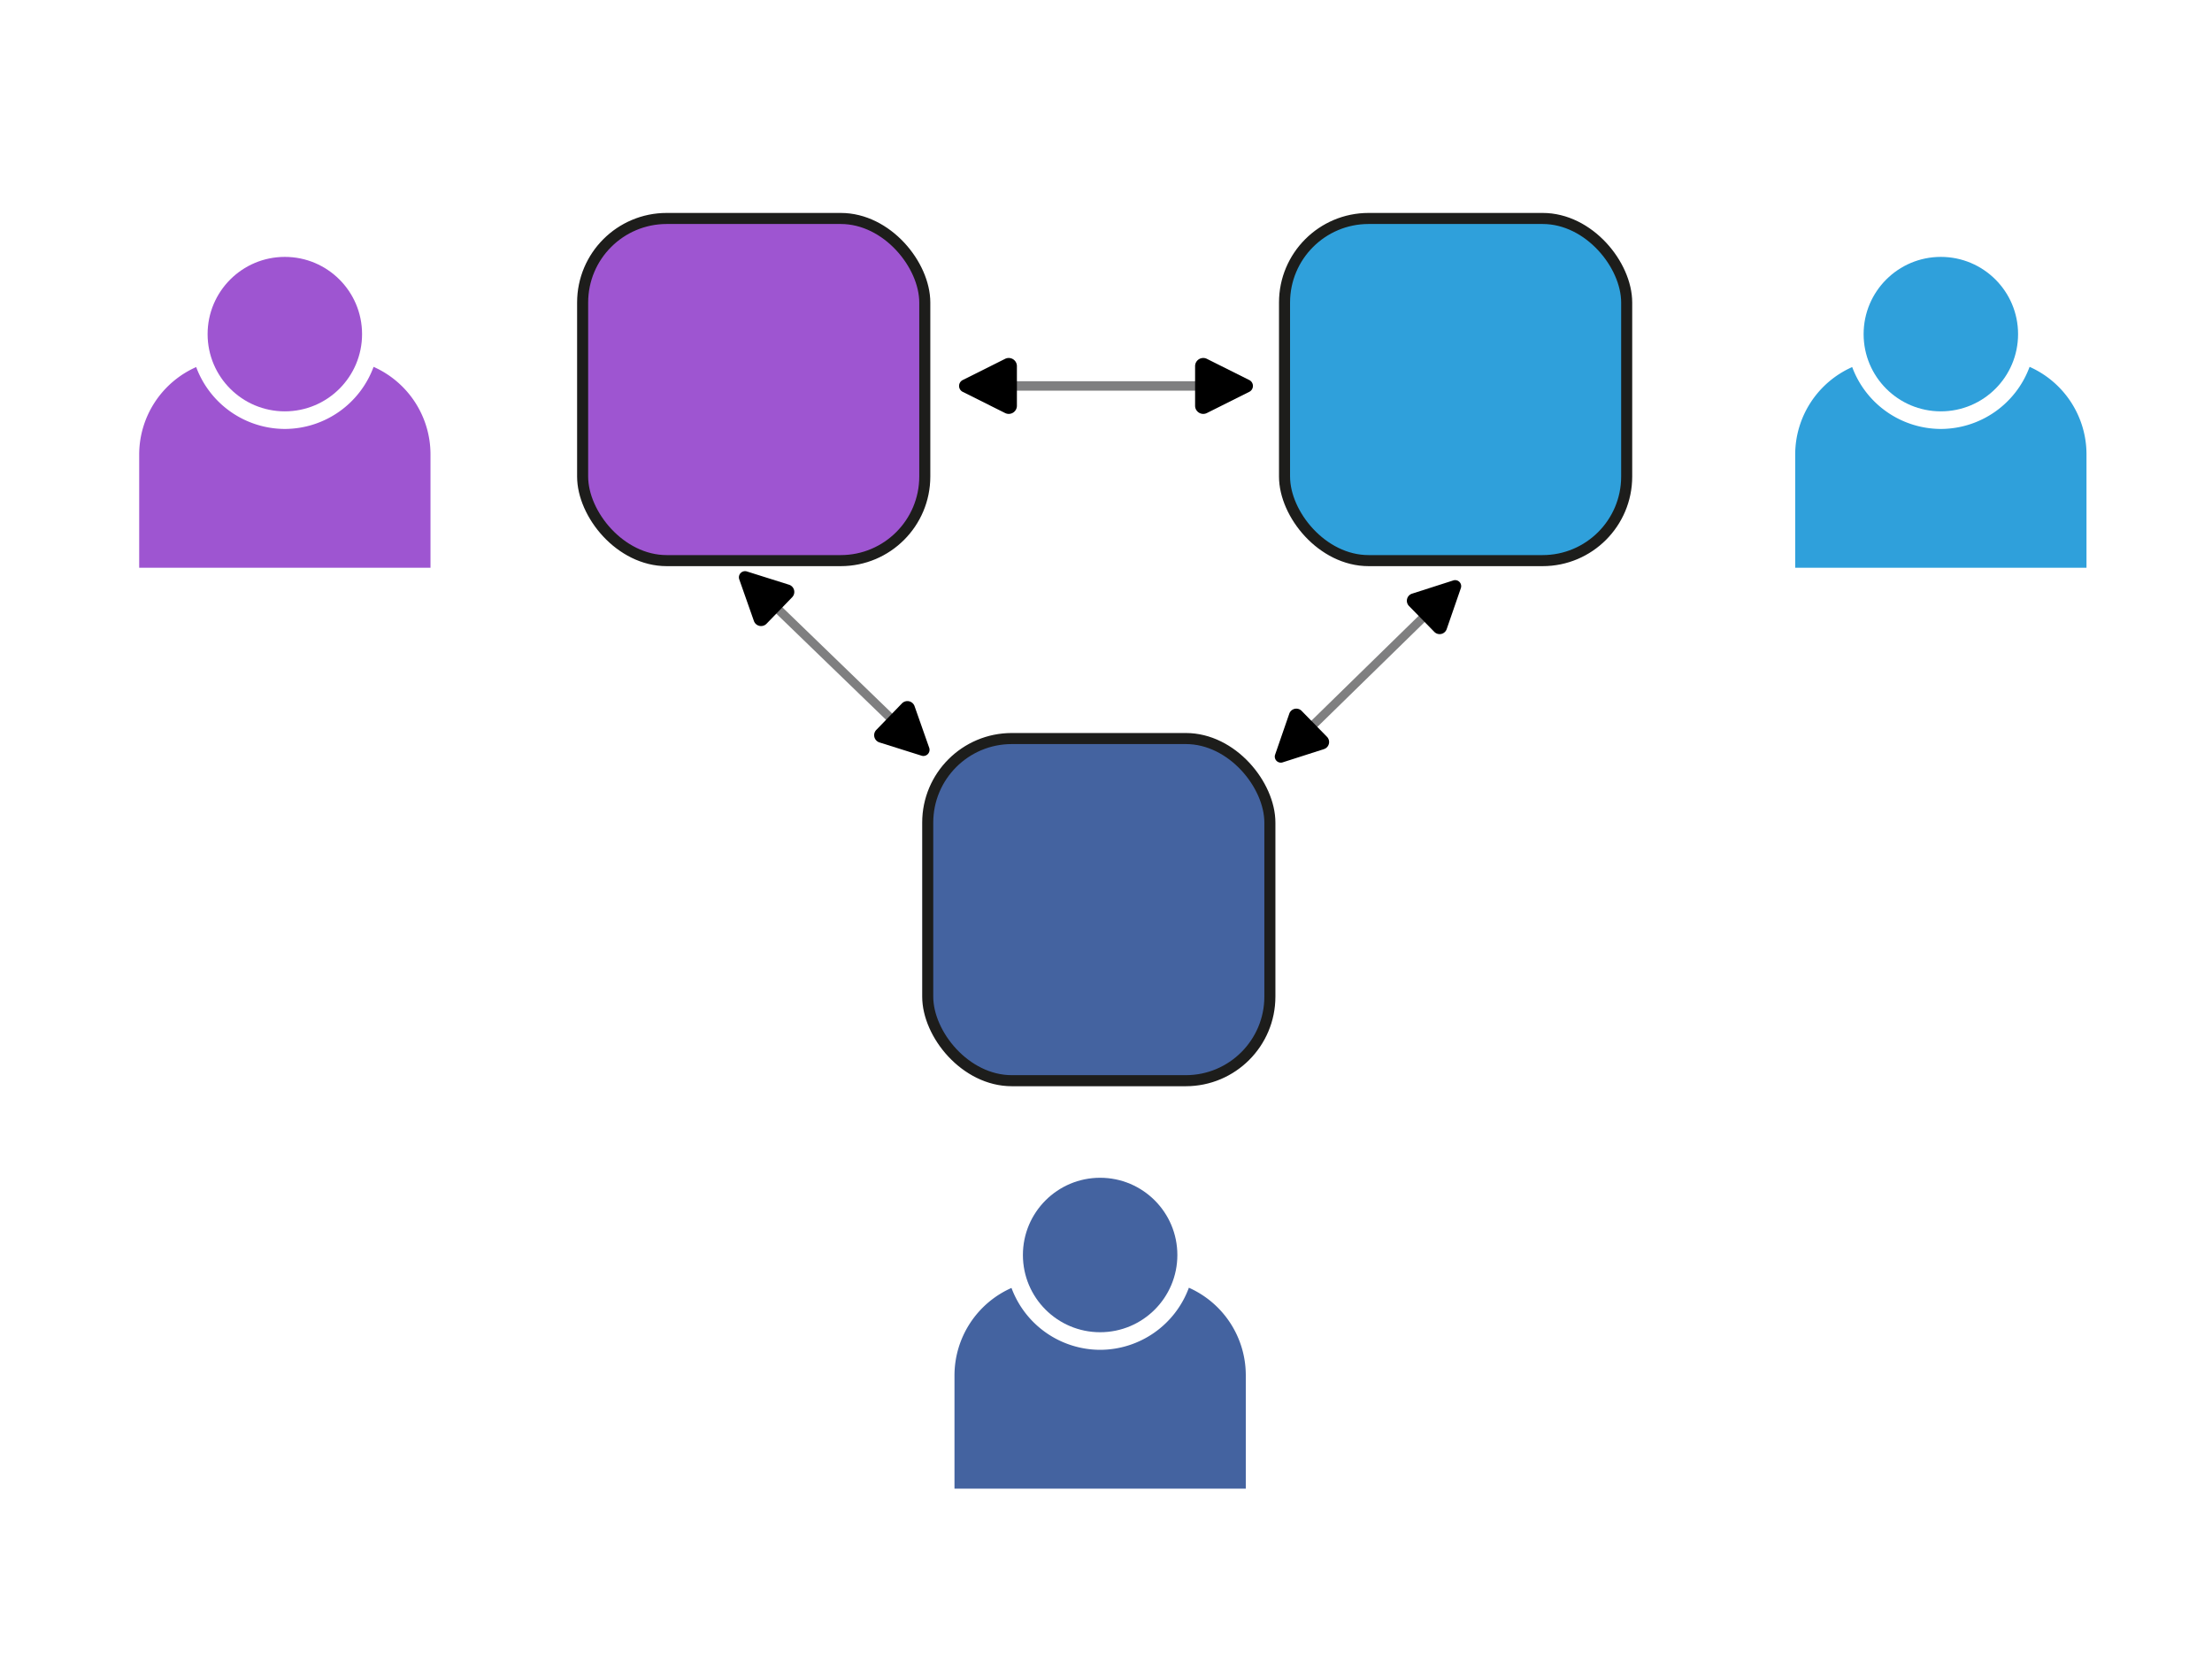 <?xml version="1.0" encoding="UTF-8" standalone="no"?>
<!-- Created with Inkscape (http://www.inkscape.org/) -->

<svg
   width="800.001"
   height="600"
   viewBox="0 0 211.667 158.75"
   version="1.1"
   id="svg1"
   sodipodi:docname="graphic-exchange.svg"
   inkscape:version="1.3.2 (091e20e, 2023-11-25)"
   xmlns:inkscape="http://www.inkscape.org/namespaces/inkscape"
   xmlns:sodipodi="http://sodipodi.sourceforge.net/DTD/sodipodi-0.dtd"
   xmlns="http://www.w3.org/2000/svg"
   xmlns:svg="http://www.w3.org/2000/svg">
  <sodipodi:namedview
     id="namedview1"
     pagecolor="#ffffff"
     bordercolor="#000000"
     borderopacity="0.25"
     inkscape:showpageshadow="2"
     inkscape:pageopacity="0.0"
     inkscape:pagecheckerboard="0"
     inkscape:deskcolor="#d1d1d1"
     inkscape:document-units="mm"
     inkscape:zoom="1.4142136"
     inkscape:cx="397.39401"
     inkscape:cy="313.2483"
     inkscape:window-width="2208"
     inkscape:window-height="1139"
     inkscape:window-x="0"
     inkscape:window-y="25"
     inkscape:window-maximized="0"
     inkscape:current-layer="layer1" />
  <defs
     id="defs1">
    <marker
       style="overflow:visible"
       id="marker16"
       refX="0"
       refY="0"
       orient="auto-start-reverse"
       inkscape:stockid="Rounded arrow"
       markerWidth="1"
       markerHeight="1"
       viewBox="0 0 1 1"
       inkscape:isstock="true"
       inkscape:collect="always"
       preserveAspectRatio="xMidYMid">
      <path
         transform="scale(0.7)"
         d="m -0.211,-4.106 6.422,3.211 a 1,1 90 0 1 0,1.789 L -0.211,4.106 A 1.236,1.236 31.717 0 1 -2,3 v -6 a 1.236,1.236 148.283 0 1 1.789,-1.106 z"
         style="fill:context-stroke;fill-rule:evenodd;stroke:none"
         id="path16" />
    </marker>
    <marker
       style="overflow:visible"
       id="RoundedArrow"
       refX="0"
       refY="0"
       orient="auto-start-reverse"
       inkscape:stockid="Rounded arrow"
       markerWidth="1"
       markerHeight="1"
       viewBox="0 0 1 1"
       inkscape:isstock="true"
       inkscape:collect="always"
       preserveAspectRatio="xMidYMid">
      <path
         transform="scale(0.7)"
         d="m -0.211,-4.106 6.422,3.211 a 1,1 90 0 1 0,1.789 L -0.211,4.106 A 1.236,1.236 31.717 0 1 -2,3 v -6 a 1.236,1.236 148.283 0 1 1.789,-1.106 z"
         style="fill:context-stroke;fill-rule:evenodd;stroke:none"
         id="path8" />
    </marker>
    <inkscape:path-effect
       effect="fillet_chamfer"
       id="path-effect13"
       is_visible="true"
       lpeversion="1"
       nodesatellites_param="F,0,0,1,0,9.167,0,1 @ F,0,0,1,0,9.167,0,1 @ F,0,0,1,0,0,0,1 @ F,0,0,1,0,0,0,1"
       radius="34.648"
       unit="px"
       method="auto"
       mode="F"
       chamfer_steps="1"
       flexible="false"
       use_knot_distance="true"
       apply_no_radius="true"
       apply_with_radius="true"
       only_selected="false"
       hide_knots="false" />
    <inkscape:path-effect
       effect="fillet_chamfer"
       id="path-effect12"
       is_visible="true"
       lpeversion="1"
       nodesatellites_param="F,0,0,1,0,9.167,0,1 @ F,0,0,1,0,9.167,0,1 @ F,0,0,1,0,0,0,1 @ F,0,0,1,0,1.31,0,1"
       radius="34.648"
       unit="px"
       method="auto"
       mode="F"
       chamfer_steps="1"
       flexible="false"
       use_knot_distance="true"
       apply_no_radius="true"
       apply_with_radius="true"
       only_selected="false"
       hide_knots="false" />
    <inkscape:path-effect
       effect="fillet_chamfer"
       id="path-effect8"
       is_visible="true"
       lpeversion="1"
       nodesatellites_param="F,0,0,1,0,10.009,0,1 @ F,0,0,1,0,10.009,0,1 @ F,0,0,1,0,10.009,0,1 @ F,0,0,1,0,0,0,1"
       radius="0"
       unit="px"
       method="auto"
       mode="F"
       chamfer_steps="1"
       flexible="false"
       use_knot_distance="true"
       apply_no_radius="true"
       apply_with_radius="true"
       only_selected="false"
       hide_knots="false" />
    <inkscape:path-effect
       effect="fillet_chamfer"
       id="path-effect7"
       is_visible="true"
       lpeversion="1"
       nodesatellites_param="F,0,0,1,0,8.045,0,1 @ F,0,0,1,0,8.045,0,1 @ F,0,0,1,0,0,0,1 @ F,0,0,1,0,0,0,1"
       radius="30.406"
       unit="px"
       method="auto"
       mode="F"
       chamfer_steps="1"
       flexible="false"
       use_knot_distance="true"
       apply_no_radius="true"
       apply_with_radius="true"
       only_selected="false"
       hide_knots="false" />
    <inkscape:path-effect
       effect="fillet_chamfer"
       id="path-effect4"
       is_visible="true"
       lpeversion="1"
       nodesatellites_param="F,0,0,1,0,0,0,1 @ F,0,0,1,0,0,0,1 @ F,0,0,1,0,0,0,1 @ F,0,0,1,0,0,0,1"
       radius="0"
       unit="px"
       method="auto"
       mode="F"
       chamfer_steps="1"
       flexible="false"
       use_knot_distance="true"
       apply_no_radius="true"
       apply_with_radius="true"
       only_selected="false"
       hide_knots="false" />
    <inkscape:path-effect
       effect="fillet_chamfer"
       id="path-effect3"
       is_visible="true"
       lpeversion="1"
       nodesatellites_param="F,0,0,1,0,7.839,0,1 @ F,0,0,1,0,6.735,0,1 @ F,0,0,1,0,7.278,0,1 @ F,0,0,1,0,8.606,0,1"
       radius="0"
       unit="px"
       method="auto"
       mode="F"
       chamfer_steps="1"
       flexible="false"
       use_knot_distance="true"
       apply_no_radius="true"
       apply_with_radius="true"
       only_selected="false"
       hide_knots="false" />
  </defs>
  <g
     inkscape:label="people"
     inkscape:groupmode="layer"
     id="layer1">
    <g
       id="g13"
       transform="translate(1.871,4.751)"
       style="fill:#9e55d1;fill-opacity:1">
      <path
         id="rect7"
         style="fill:#9e55d1;fill-opacity:1;stroke:none;stroke-width:1.058;stroke-linejoin:round;stroke-dasharray:none;stroke-dashoffset:0;stroke-opacity:1"
         d="m 33.877,30.353 a 9.074,9.074 0 0 1 -8.491,5.942 9.074,9.074 0 0 1 -8.484,-5.922 9.167,9.167 0 0 0 -5.454,8.354 V 49.578 H 39.323 V 38.727 a 9.167,9.167 0 0 0 -5.446,-8.374 z" />
      <circle
         style="display:inline;fill:#9e55d1;fill-opacity:1;stroke:none;stroke-width:0.939;stroke-linejoin:round;stroke-dasharray:none;stroke-dashoffset:0;stroke-opacity:1"
         id="circle7"
         cx="25.385"
         cy="27.221"
         r="7.39" />
    </g>
    <g
       id="g14"
       transform="translate(160.335,4.751)"
       style="fill:#2fa0db;fill-opacity:1">
      <path
         id="path13"
         style="fill:#2fa0db;fill-opacity:1;stroke:none;stroke-width:1.058;stroke-linejoin:round;stroke-dasharray:none;stroke-dashoffset:0;stroke-opacity:1"
         d="m 33.877,30.353 a 9.074,9.074 0 0 1 -8.491,5.942 9.074,9.074 0 0 1 -8.484,-5.922 9.167,9.167 0 0 0 -5.454,8.354 V 49.578 H 39.323 V 38.727 a 9.167,9.167 0 0 0 -5.446,-8.374 z" />
      <circle
         style="display:inline;fill:#2fa0db;fill-opacity:1;stroke:none;stroke-width:0.939;stroke-linejoin:round;stroke-dasharray:none;stroke-dashoffset:0;stroke-opacity:1"
         id="circle13"
         cx="25.385"
         cy="27.221"
         r="7.39" />
    </g>
    <g
       id="g15"
       transform="translate(79.887,92.87)"
       style="fill:#4463a0;fill-opacity:1">
      <path
         id="path14"
         style="fill:#4463a0;fill-opacity:1;stroke:none;stroke-width:1.058;stroke-linejoin:round;stroke-dasharray:none;stroke-dashoffset:0;stroke-opacity:1"
         d="m 33.877,30.353 a 9.074,9.074 0 0 1 -8.491,5.942 9.074,9.074 0 0 1 -8.484,-5.922 9.167,9.167 0 0 0 -5.454,8.354 V 49.578 H 39.323 V 38.727 a 9.167,9.167 0 0 0 -5.446,-8.374 z" />
      <circle
         style="display:inline;fill:#4463a0;fill-opacity:1;stroke:none;stroke-width:0.939;stroke-linejoin:round;stroke-dasharray:none;stroke-dashoffset:0;stroke-opacity:1"
         id="circle14"
         cx="25.385"
         cy="27.221"
         r="7.39" />
    </g>
  </g>
  <g
     inkscape:groupmode="layer"
     id="layer3"
     inkscape:label="arrows">
    <path
       style="fill:#4463a0;fill-opacity:1;stroke:#7f7f80;stroke-width:0.825;stroke-linejoin:round;stroke-dasharray:none;stroke-dashoffset:0;stroke-opacity:1;marker-start:url(#RoundedArrow);marker-end:url(#marker16)"
       d="M 124.942,70.073 136.864,58.418"
       id="path17"
       inkscape:label="path17" />
    <path
       style="fill:#4463a0;fill-opacity:1;stroke:#7f7f80;stroke-width:0.902;stroke-linejoin:round;stroke-dasharray:none;stroke-dashoffset:0;stroke-opacity:1;marker-start:url(#RoundedArrow);marker-end:url(#marker16)"
       d="M 96.045,36.931 H 115.622"
       id="path15" />
    <path
       style="fill:#4463a0;fill-opacity:1;stroke:#7f7f80;stroke-width:0.84;stroke-linejoin:round;stroke-dasharray:none;stroke-dashoffset:0;stroke-opacity:1;marker-start:url(#RoundedArrow);marker-end:url(#marker16)"
       d="M 73.731,57.6 85.925,69.395"
       id="path18" />
  </g>
  <g
     inkscape:groupmode="layer"
     id="layer2"
     inkscape:label="boxes"
     style="display:inline">
    <rect
       style="fill:#9e55d1;fill-opacity:1;stroke:#1d1d1b;stroke-width:1.058;stroke-linejoin:round;stroke-dasharray:none;stroke-dashoffset:0;stroke-opacity:1"
       id="rect4"
       width="32.741"
       height="32.741"
       x="55.752"
       y="20.905"
       ry="8.045" />
    <rect
       style="fill:#2fa0db;fill-opacity:1;stroke:#1d1d1b;stroke-width:1.058;stroke-linejoin:round;stroke-dasharray:none;stroke-dashoffset:0;stroke-opacity:1"
       id="rect5"
       width="32.741"
       height="32.741"
       x="122.917"
       y="20.905"
       ry="8.045" />
    <rect
       style="fill:#4463a0;fill-opacity:1;stroke:#1d1d1b;stroke-width:1.058;stroke-linejoin:round;stroke-dasharray:none;stroke-dashoffset:0;stroke-opacity:1"
       id="rect6"
       width="32.741"
       height="32.741"
       x="88.774"
       y="70.671"
       ry="8.045" />
  </g>
</svg>
